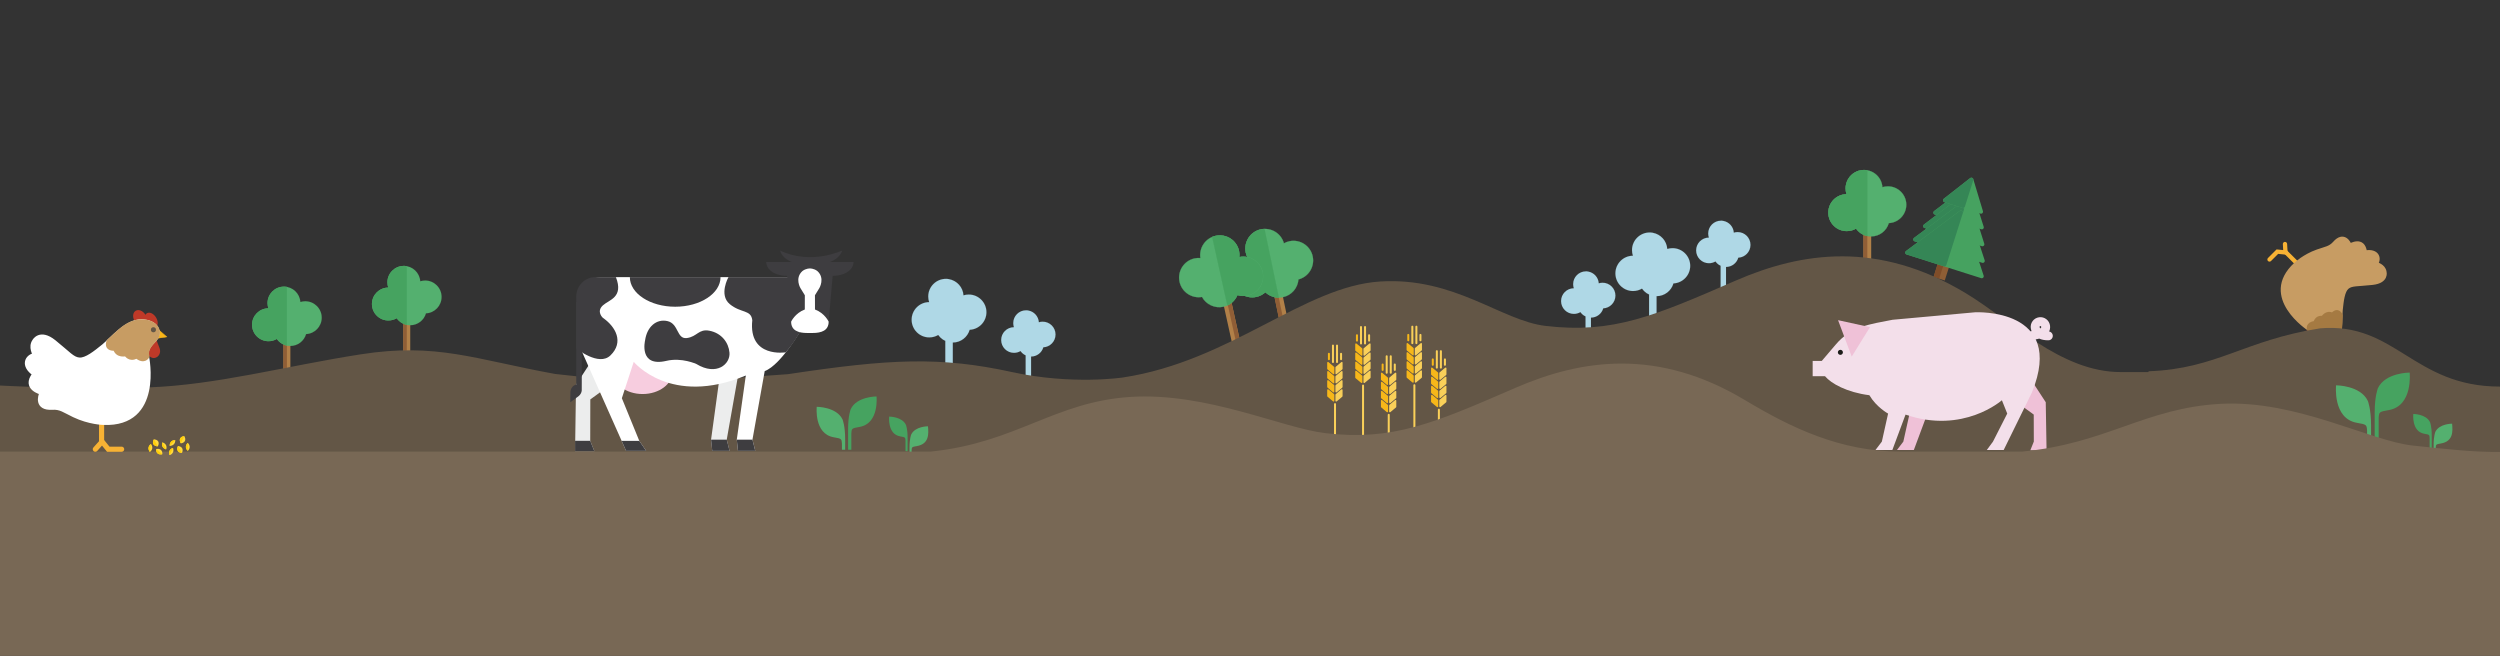 <?xml version="1.0" encoding="utf-8"?>
<!-- Generator: Adobe Illustrator 15.0.2, SVG Export Plug-In . SVG Version: 6.00 Build 0)  -->
<!DOCTYPE svg PUBLIC "-//W3C//DTD SVG 1.1//EN" "http://www.w3.org/Graphics/SVG/1.1/DTD/svg11.dtd">
<svg version="1.1" id="Lager_1" xmlns="http://www.w3.org/2000/svg" xmlns:xlink="http://www.w3.org/1999/xlink" x="0px" y="0px"
	 width="841.891px" height="220.873px" viewBox="0 0 841.891 220.873" enable-background="new 0 0 841.891 220.873"
	 xml:space="preserve">
<rect x="0" y="0" width="841.891" height="220.873" fill="#333333" stroke="none"/>
<g id="Höna_1_">
	<g>
		<path fill="#F7B234" d="M769.259,84.435c0.281-0.282,0.739-0.282,1.021,0l5.132,5.132c0.282,0.281,0.281,0.738,0,1.02
			s-0.738,0.282-1.02,0l-5.132-5.132C768.978,85.173,768.978,84.716,769.259,84.435z"/>
		<path fill="#F7B234" d="M768.971,81.665c0.121-0.121,0.284-0.199,0.469-0.209c0.398-0.023,0.738,0.281,0.761,0.678l0.21,3.691
			l-3.228-0.332l-2.409,2.409c-0.281,0.282-0.738,0.282-1.021,0c-0.281-0.281-0.281-0.738,0.001-1.02l2.894-2.894l2.227,0.229
			l-0.113-2.001C768.748,82.002,768.831,81.806,768.971,81.665z"/>
		<path fill="#BE3928" d="M787.046,115.332c-1.257-0.307-2.462,0.207-2.69,1.146c-0.064,0.267-0.042,0.538,0.049,0.798
			c-0.039-0.012-0.077-0.023-0.116-0.034c-1.258-0.305-2.443,0.131-2.648,0.974c-0.205,0.844,0.648,1.775,1.905,2.082
			c1.258,0.306,2.444-0.131,2.648-0.973c0.049-0.2,0.037-0.404-0.025-0.604c0.018,0.005,0.033,0.01,0.051,0.014
			c1.258,0.306,2.462-0.208,2.69-1.146C789.138,116.647,788.305,115.637,787.046,115.332z"/>
		<g>
			<polyline fill="#F8B518" stroke="#F8B518" stroke-width="0.156" stroke-miterlimit="10" points="781.198,118.328 
				777.574,118.581 779.439,116.061 			"/>
		</g>
		<g>
			<path fill="#BE3928" d="M775.503,112.688c-0.239,1.642,1.311,2.246,1.311,2.246l2.651,1.191l-0.379-2.882
				c0,0-0.133-1.658-1.774-1.9c-0.7-0.058-1.166,0.319-1.166,0.319S775.651,112.001,775.503,112.688z"/>
		</g>
		<path fill="#C79C63" stroke="#C79C63" stroke-width="1.178" stroke-miterlimit="10" d="M779.37,115.652
			c0.119,2.805,3.281,4.027,6.339,1.071c3.059-2.957,2.345-9.482,2.651-12.439c0.307-2.958,0.664-6.236,2.09-7.46
			c1.428-1.224,3.314-0.901,8.463-1.462c5.149-0.561,4.18-3.84,4.18-3.84c-0.339-2.107-2.854-2.686-2.854-2.686
			c1.292-1.869,0.356-4.64-3.722-3.925c-0.629-5.082-5.182-2.295-5.182-2.295c-0.205-0.883-2.108-4.282-5.166-0.815
			c-1.53,1.732-2.939,1.785-5.778,2.787c-4.52,1.597-7.372,4.354-7.372,4.354c-12.038,11.099,4.517,21.884,4.517,21.884
			C779.337,111.981,779.285,113.63,779.37,115.652z"/>
		<path fill="#A57A42" stroke="#A57A42" stroke-width="1.178" stroke-miterlimit="10" d="M785.452,105.9
			c-2.005-1.054-3.263,1.086-3.263,1.086s-2.006-0.509-2.549,1.666c-2.855,0.34-2.174,2.242-2.174,2.242
			c1.801,1.156,1.749,2.805,1.835,4.826c0.117,2.806,3.279,4.028,6.338,1.071s2.396-7.631,2.701-10.587
			C788.341,106.205,787.424,103.724,785.452,105.9z"/>
		<circle fill="#1D1D1B" cx="781.631" cy="117.347" r="0.394"/>
	</g>
</g>
<g>
	<g>
		
			<rect x="653.757" y="77.107" transform="matrix(0.953 0.302 -0.302 0.953 56.659 -194.283)" fill="#8F5E35" width="3.964" height="17.445"/>
		
			<rect x="653.803" y="76.808" transform="matrix(0.953 0.302 -0.302 0.953 56.536 -194.037)" fill="#7F4D29" width="1.982" height="17.445"/>
	</g>
	
		<polygon fill="#46A260" stroke="#46A260" stroke-width="1.334" stroke-linecap="round" stroke-linejoin="round" stroke-miterlimit="10" points="
		667.389,76.575 651.735,71.607 663.084,62.991 	"/>
	
		<polygon fill="#358656" stroke="#358656" stroke-width="1.334" stroke-linecap="round" stroke-linejoin="round" stroke-miterlimit="10" points="
		651.735,71.607 663.084,62.991 659.562,74.091 	"/>
	
		<polygon fill="#46A260" stroke="#46A260" stroke-width="1.334" stroke-linecap="round" stroke-linejoin="round" stroke-miterlimit="10" points="
		667.581,82.275 648.292,76.155 662.302,65.459 	"/>
	
		<polygon fill="#358656" stroke="#358656" stroke-width="1.334" stroke-linecap="round" stroke-linejoin="round" stroke-miterlimit="10" points="
		648.292,76.155 662.302,65.459 657.937,79.215 	"/>
	
		<polygon fill="#46A260" stroke="#46A260" stroke-width="1.334" stroke-linecap="round" stroke-linejoin="round" stroke-miterlimit="10" points="
		667.712,87.859 644.966,80.641 661.367,68.405 	"/>
	
		<polygon fill="#358656" stroke="#358656" stroke-width="1.334" stroke-linecap="round" stroke-linejoin="round" stroke-miterlimit="10" points="
		644.966,80.641 661.367,68.405 656.34,84.25 	"/>
	
		<polygon fill="#46A260" stroke="#46A260" stroke-width="1.334" stroke-linecap="round" stroke-linejoin="round" stroke-miterlimit="10" points="
		667.373,93.035 642.258,85.065 660.367,71.553 	"/>
	
		<polygon fill="#358656" stroke="#358656" stroke-width="1.334" stroke-linecap="round" stroke-linejoin="round" stroke-miterlimit="10" points="
		642.258,85.065 660.367,71.553 654.815,89.05 	"/>
	
		<polygon fill="#46A260" stroke="#46A260" stroke-width="1.334" stroke-linecap="round" stroke-linejoin="round" stroke-miterlimit="10" points="
		667.128,71.299 654.991,67.448 663.876,60.499 	"/>
	
		<polygon fill="#358656" stroke="#358656" stroke-width="1.334" stroke-linecap="round" stroke-linejoin="round" stroke-miterlimit="10" points="
		654.991,67.448 663.876,60.499 661.06,69.374 	"/>
</g>
<g id="Träd_5_">
	
		<rect x="430.53" y="99.636" transform="matrix(0.979 -0.204 0.204 0.979 -12.618 90.284)" fill="#B18048" width="2.788" height="13.502"/>
	
		<rect x="430.543" y="99.778" transform="matrix(0.979 -0.204 0.204 0.979 -12.666 90.294)" fill="#905E36" width="1.397" height="13.501"/>
	
		<path fill="#54B06F" stroke="#54B06F" stroke-width="0.075" stroke-linecap="round" stroke-linejoin="round" stroke-miterlimit="10" d="
		M437.258,94.099c-0.216,2.862-2.291,5.357-5.242,5.971c-2.2,0.458-4.372-0.237-5.892-1.674c-0.843,0.768-1.896,1.327-3.093,1.576
		c-3.572,0.744-7.07-1.549-7.814-5.121c-0.741-3.558,1.533-7.044,5.085-7.806c-0.355-0.603-0.619-1.272-0.77-1.995
		c-0.744-3.571,1.547-7.07,5.121-7.814c3.431-0.714,6.792,1.374,7.711,4.704c0.573-0.32,1.203-0.559,1.881-0.7
		c3.572-0.744,7.069,1.549,7.812,5.12C442.78,89.824,440.645,93.219,437.258,94.099z"/>
	
		<path fill="#46A360" stroke="#46A360" stroke-width="0.075" stroke-linecap="round" stroke-linejoin="round" stroke-miterlimit="10" d="
		M425.826,77.099c0.029,0.138,4.812,23.111,4.812,23.111c-1.707-0.007-3.314-0.679-4.514-1.814
		c-0.844,0.768-1.896,1.326-3.093,1.575c-3.573,0.744-7.071-1.548-7.815-5.12c-0.741-3.558,1.534-7.044,5.085-7.806
		c-0.354-0.603-0.619-1.272-0.77-1.995c-0.744-3.571,1.549-7.071,5.122-7.814C424.655,77.236,425.383,77.064,425.826,77.099z"/>
</g>
<g id="Träd_6_">
	<rect x="627.527" y="79.056" fill="#B18048" width="2.611" height="12.647"/>
	<rect x="627.526" y="79.056" fill="#905E36" width="1.308" height="12.647"/>
	
		<path fill="#54B06F" stroke="#54B06F" stroke-width="0.075" stroke-linecap="round" stroke-linejoin="round" stroke-miterlimit="10" d="
		M636.071,75.13c-0.744,2.584-3.124,4.475-5.947,4.475c-2.105,0-3.965-1.053-5.083-2.661c-0.92,0.543-1.992,0.854-3.137,0.854
		c-3.419,0-6.188-2.77-6.188-6.188c0-3.404,2.751-6.167,6.153-6.187c-0.21-0.621-0.324-1.285-0.324-1.977
		c0-3.417,2.769-6.188,6.187-6.188c3.283,0,5.968,2.556,6.174,5.786c0.587-0.185,1.211-0.283,1.858-0.283
		c3.418,0,6.188,2.771,6.188,6.187C641.95,72.264,639.344,74.97,636.071,75.13z"/>
	
		<path fill="#46A360" stroke="#46A360" stroke-width="0.075" stroke-linecap="round" stroke-linejoin="round" stroke-miterlimit="10" d="
		M628.833,57.357c0,0.132,0,22.113,0,22.113c-1.563-0.332-2.909-1.255-3.792-2.525c-0.921,0.543-1.992,0.854-3.137,0.854
		c-3.42,0-6.189-2.77-6.189-6.188c0-3.404,2.752-6.167,6.153-6.187c-0.209-0.621-0.324-1.285-0.324-1.977
		c0-3.417,2.771-6.188,6.188-6.188C627.732,57.259,628.433,57.241,628.833,57.357z"/>
</g>
<g id="Träd_1_">
	
		<rect x="413.3" y="102.258" transform="matrix(-0.976 0.216 -0.216 -0.976 843.149 125.729)" fill="#B18048" width="2.788" height="13.501"/>
	
		<rect x="414.676" y="102.107" transform="matrix(-0.976 0.216 -0.216 -0.976 844.458 125.374)" fill="#905E36" width="1.396" height="13.501"/>
	
		<path fill="#54B06F" stroke="#54B06F" stroke-width="0.075" stroke-linecap="round" stroke-linejoin="round" stroke-miterlimit="10" d="
		M397.226,94.913c-0.789-3.562,1.457-7.088,5.02-7.877c0.675-0.15,1.347-0.191,2.001-0.134c-0.53-3.414,1.677-6.698,5.098-7.457
		c3.563-0.789,7.089,1.459,7.878,5.021c0.16,0.721,0.195,1.44,0.118,2.136c3.552-0.766,7.058,1.479,7.844,5.027
		c0.789,3.562-1.458,7.089-5.021,7.878c-1.192,0.265-2.383,0.188-3.466-0.166c-0.795,1.935-2.49,3.461-4.684,3.947
		c-2.942,0.652-5.86-0.77-7.232-3.291C401.333,100.587,397.991,98.368,397.226,94.913z"/>
	
		<path fill="#46A360" stroke="#46A360" stroke-width="0.075" stroke-linecap="round" stroke-linejoin="round" stroke-miterlimit="10" d="
		M409.345,79.445c3.562-0.79,7.09,1.458,7.879,5.02c0.16,0.721,0.194,1.44,0.118,2.136c3.551-0.765,7.058,1.479,7.844,5.027
		c0.789,3.562-1.458,7.089-5.022,7.878c-1.193,0.265-2.382,0.188-3.466-0.166c-0.627,1.527-1.816,2.8-3.37,3.508
		c0,0-5.077-22.91-5.107-23.047C408.611,79.588,409.345,79.445,409.345,79.445z"/>
</g>
<g id="Träd_4_">
	<rect x="95.445" y="116.017" fill="#B18048" width="2.336" height="11.301"/>
	<rect x="95.445" y="116.017" fill="#905E36" width="1.172" height="11.301"/>
	
		<path fill="#54B06F" stroke="#54B06F" stroke-width="0.022" stroke-linecap="round" stroke-linejoin="round" stroke-miterlimit="10" d="
		M108.336,106.983c0-3.055-2.479-5.529-5.531-5.529c-0.578,0-1.135,0.089-1.658,0.253c-0.186-2.886-2.586-5.169-5.518-5.169
		c-3.053,0-5.529,2.475-5.529,5.528c0,0.618,0.104,1.21,0.289,1.767c-3.039,0.018-5.498,2.485-5.498,5.528
		c0,3.056,2.479,5.529,5.529,5.529c1.021,0,1.979-0.279,2.805-0.764c0.998,1.438,2.66,2.377,4.543,2.377
		c2.521,0,4.648-1.689,5.312-3.998C106.008,112.362,108.336,109.944,108.336,106.983z"/>
	
		<path fill="#46A360" stroke="#46A360" stroke-width="0.022" stroke-linecap="round" stroke-linejoin="round" stroke-miterlimit="10" d="
		M95.629,96.538c-3.054,0-5.529,2.475-5.529,5.528c0,0.618,0.104,1.21,0.289,1.767c-3.039,0.018-5.498,2.485-5.498,5.528
		c0,3.056,2.479,5.529,5.529,5.529c1.021,0,1.979-0.279,2.805-0.764c0.789,1.135,1.99,1.961,3.389,2.257c0,0,0-19.642,0-19.76
		C96.256,96.521,95.629,96.538,95.629,96.538z"/>
</g>
<g id="Träd_10_">
	<rect x="135.814" y="109.032" fill="#B18048" width="2.336" height="11.303"/>
	<rect x="135.814" y="109.032" fill="#905E36" width="1.168" height="11.303"/>
	
		<path fill="#54B06F" stroke="#54B06F" stroke-width="0.022" stroke-linecap="round" stroke-linejoin="round" stroke-miterlimit="10" d="
		M148.702,100.002c0-3.056-2.477-5.53-5.528-5.53c-0.578,0-1.136,0.089-1.658,0.253c-0.187-2.885-2.586-5.169-5.518-5.169
		c-3.058,0-5.529,2.475-5.529,5.529c0,0.617,0.102,1.21,0.289,1.766c-3.039,0.018-5.498,2.486-5.498,5.529
		c0,3.055,2.477,5.528,5.528,5.528c1.021,0,1.98-0.278,2.804-0.764c1,1.438,2.662,2.377,4.543,2.377
		c2.521,0,4.649-1.688,5.312-3.998C146.377,105.381,148.702,102.963,148.702,100.002z"/>
	
		<path fill="#46A360" stroke="#46A360" stroke-width="0.022" stroke-linecap="round" stroke-linejoin="round" stroke-miterlimit="10" d="
		M135.998,89.556c-3.058,0-5.529,2.475-5.529,5.529c0,0.617,0.102,1.21,0.289,1.766c-3.039,0.018-5.498,2.486-5.498,5.529
		c0,3.055,2.477,5.528,5.528,5.528c1.021,0,1.98-0.278,2.804-0.764c0.791,1.135,1.991,1.961,3.391,2.257c0,0,0-19.641,0-19.76
		C136.625,89.54,135.998,89.556,135.998,89.556z"/>
</g>
<path fill="#AFD8E6" stroke="#AFD8E6" stroke-width="0.017" stroke-linecap="round" stroke-linejoin="round" stroke-miterlimit="10" d="
	M539.685,95.218c-0.453,0-0.887,0.069-1.295,0.197c-0.129-1.993-1.611-3.612-3.539-3.96c0-0.001,0-0.007,0-0.007
	c-0.279-0.08-0.769-0.067-0.769-0.067c-2.385,0-4.313,1.933-4.313,4.315c0,0.481,0.08,0.943,0.225,1.378
	c-2.37,0.014-4.289,1.938-4.289,4.313c0,2.385,1.935,4.315,4.314,4.315c0.799,0,1.547-0.218,2.188-0.596
	c0.138,0.196,0.295,0.377,0.463,0.549c0.037,0.038,0.072,0.076,0.111,0.114c0.17,0.159,0.353,0.311,0.543,0.441
	c0.031,0.021,0.064,0.039,0.101,0.061c0.178,0.113,0.36,0.214,0.557,0.301c0.004,0.003,0.006,0.006,0.012,0.008h-0.051v8.819h0.912
	h0.91v-8.438c1.963-0.006,3.619-1.322,4.135-3.12c2.285-0.11,4.104-1.999,4.104-4.311C543.997,97.151,542.068,95.218,539.685,95.218
	z"/>
<path fill="#AFD8E6" stroke="#AFD8E6" stroke-width="0.017" stroke-linecap="round" stroke-linejoin="round" stroke-miterlimit="10" d="
	M351.136,108.332c-0.453,0-0.887,0.069-1.295,0.197c-0.129-1.993-1.611-3.612-3.539-3.96c0-0.001,0-0.007,0-0.007
	c-0.279-0.08-0.771-0.067-0.771-0.067c-2.383,0-4.312,1.933-4.312,4.315c0,0.481,0.08,0.943,0.225,1.378
	c-2.371,0.014-4.289,1.938-4.289,4.313c0,2.385,1.935,4.316,4.314,4.316c0.799,0,1.547-0.219,2.188-0.596
	c0.14,0.193,0.297,0.377,0.465,0.549c0.035,0.037,0.072,0.076,0.111,0.111c0.17,0.16,0.353,0.312,0.543,0.441
	c0.031,0.021,0.064,0.037,0.101,0.062c0.178,0.111,0.36,0.215,0.557,0.301c0.004,0.004,0.006,0.006,0.012,0.008h-0.051v8.82h0.912
	h0.91v-8.439c1.963-0.006,3.619-1.322,4.135-3.119c2.285-0.111,4.104-2,4.104-4.311C355.45,110.264,353.519,108.332,351.136,108.332
	z"/>
<path fill="#AFD8E6" stroke="#AFD8E6" stroke-width="0.017" stroke-linecap="round" stroke-linejoin="round" stroke-miterlimit="10" d="
	M585.168,78.155c-0.453,0-0.89,0.068-1.298,0.196c-0.129-1.992-1.608-3.611-3.536-3.96c0-0.001,0-0.007,0-0.007
	c-0.279-0.08-0.771-0.066-0.771-0.066c-2.383,0-4.312,1.932-4.312,4.314c0,0.482,0.08,0.944,0.225,1.378
	c-2.371,0.015-4.289,1.938-4.289,4.314c0,2.384,1.932,4.314,4.314,4.314c0.799,0,1.547-0.218,2.188-0.596
	c0.137,0.197,0.295,0.377,0.463,0.549c0.037,0.038,0.074,0.076,0.113,0.114c0.17,0.16,0.35,0.312,0.543,0.442
	c0.031,0.021,0.064,0.039,0.098,0.06c0.181,0.114,0.363,0.214,0.56,0.301c0.004,0.003,0.006,0.006,0.012,0.008h-0.051v8.819h0.912
	h0.907v-8.438c1.966-0.007,3.619-1.322,4.138-3.12c2.285-0.111,4.102-1.999,4.102-4.312
	C589.482,80.085,587.551,78.155,585.168,78.155z"/>
<path fill="#AFD8E6" stroke="#AFD8E6" stroke-width="0.024" stroke-linecap="round" stroke-linejoin="round" stroke-miterlimit="10" d="
	M563.236,83.573c-0.621,0-1.221,0.096-1.781,0.271c-0.176-2.742-2.217-4.97-4.864-5.448c0-0.001,0-0.009,0-0.009
	c-0.388-0.11-1.06-0.093-1.06-0.093c-3.274,0-5.936,2.657-5.936,5.937c0,0.664,0.106,1.301,0.309,1.896
	c-3.262,0.019-5.9,2.668-5.9,5.936c0,3.279,2.656,5.938,5.938,5.938c1.101,0,2.127-0.299,3.01-0.819
	c0.188,0.271,0.406,0.52,0.637,0.755c0.054,0.054,0.104,0.105,0.156,0.157c0.232,0.221,0.48,0.428,0.746,0.609
	c0.043,0.028,0.09,0.054,0.133,0.082c0.246,0.156,0.5,0.294,0.769,0.413c0.006,0.004,0.01,0.009,0.018,0.011h-0.068v12.134h1.255
	h1.254V99.732c2.701-0.008,4.979-1.818,5.688-4.293c3.146-0.152,5.646-2.75,5.646-5.93C569.175,86.23,566.516,83.573,563.236,83.573
	z"/>
<path fill="#AFD8E6" stroke="#AFD8E6" stroke-width="0.024" stroke-linecap="round" stroke-linejoin="round" stroke-miterlimit="10" d="
	M326.236,99.192c-0.621,0-1.221,0.096-1.779,0.271c-0.178-2.742-2.219-4.97-4.866-5.448c0-0.001,0-0.009,0-0.009
	c-0.386-0.11-1.06-0.093-1.06-0.093c-3.274,0-5.936,2.657-5.936,5.937c0,0.664,0.108,1.301,0.309,1.896
	c-3.262,0.019-5.9,2.668-5.9,5.936c0,3.279,2.658,5.938,5.938,5.938c1.102,0,2.127-0.299,3.011-0.819
	c0.188,0.271,0.405,0.521,0.636,0.755c0.054,0.055,0.104,0.105,0.158,0.157c0.23,0.222,0.479,0.429,0.744,0.608
	c0.043,0.029,0.092,0.055,0.135,0.082c0.246,0.156,0.5,0.295,0.767,0.414c0.006,0.004,0.01,0.009,0.019,0.011h-0.069v12.134h1.255
	h1.254v-11.609c2.701-0.008,4.979-1.816,5.688-4.293c3.145-0.15,5.645-2.75,5.645-5.93
	C332.175,101.85,329.516,99.192,326.236,99.192z"/>
<path fill="#635646" d="M841.891,130.187c-29.232,0-35.195-21.75-60.567-19.621c-25.607,4.003-34.655,13.598-57.691,14.462
	l-0.244,0.271h-9.216c-20.343,0-37.002-17.458-52.354-26.663c-29.344-17.595-54.953-13.862-77.363-4.12
	c-27.487,11.952-41.331,17.916-64.008,15.233c-14.918-1.763-30.562-16.514-55.634-14.953c-25.641,1.596-50.368,26.813-86.647,32.323
	c0,0-17.074,2.604-37.35-1.82c-24.315-5.308-41.211-4.466-75.458,0.707c-47.412,3.68-54.662,2.508-78.412-0.07
	c-27.21-4.953-39.855-10.615-65.467-6.613c-25.608,4.003-48.362,10.271-71.398,11.137c-23.036,0.863-50.996-0.676-50.996-0.676
	l-0.054,76.418h0.054h843.019"/>
<g>
	<g>
		<g>
			<path fill="#46A360" d="M818.195,151.058v-3.584c-0.063-1.064-0.078-1.111-1.782-1.402c-4.357-0.745-3.721-6.66-3.721-6.66
				s4.315-0.012,5.641,2.771c0,0,0.571,1.364,0.571,4.362v4.515h-0.709V151.058z"/>
		</g>
	</g>
	<g>
		<g>
			<path fill="#54B06F" d="M820.25,152.058v-1.322c0.063-1.064,0.076-1.109,1.781-1.402c4.077-0.697,4.005-4.038,3.724-6.66
				c0,0-4.316-0.012-5.643,2.771c0,0-0.572,1.365-0.572,4.363v2.252h0.71V152.058z"/>
		</g>
	</g>
</g>
<g>
	<g>
		<g>
			<path fill="#46A360" d="M304.934,151.94v-3.584c-0.063-1.064-0.078-1.111-1.782-1.402c-4.357-0.745-3.721-6.66-3.721-6.66
				s4.315-0.012,5.641,2.771c0,0,0.571,1.364,0.571,4.362v4.515h-0.709V151.94z"/>
		</g>
	</g>
	<g>
		<g>
			<path fill="#54B06F" d="M306.99,152.94v-1.322c0.063-1.064,0.076-1.109,1.781-1.402c4.077-0.697,4.005-4.038,3.724-6.66
				c0,0-4.316-0.012-5.643,2.771c0,0-0.572,1.365-0.572,4.363v2.252h0.71V152.94z"/>
		</g>
	</g>
</g>
<g>
	<g>
		<g>
			<path fill="#46A360" d="M801.031,147.565v-6.797c0.122-2.024,0.146-2.109,3.379-2.664c8.267-1.414,7.059-12.633,7.059-12.633
				s-8.188-0.021-10.695,5.256c0,0-1.087,2.588-1.087,8.273v8.562h1.346L801.031,147.565L801.031,147.565z"/>
		</g>
	</g>
	<g>
		<g>
			<path fill="#54B06F" d="M797.129,147.565v-2.508c-0.122-2.023-0.146-2.108-3.378-2.662c-8.269-1.414-7.062-12.633-7.062-12.633
				s8.188-0.021,10.699,5.256c0,0,1.084,2.588,1.084,8.271v4.273h-1.344V147.565z"/>
		</g>
	</g>
</g>
<g>
	<g>
		<g>
			<path fill="#46A360" d="M286.695,151.458v-5.521c0.099-1.645,0.119-1.714,2.745-2.164c6.715-1.148,5.734-10.263,5.734-10.263
				s-6.652-0.018-8.688,4.27c0,0-0.883,2.103-0.883,6.722v6.955h1.093L286.695,151.458L286.695,151.458z"/>
		</g>
	</g>
	<g>
		<g>
			<path fill="#54B06F" d="M283.525,151.458v-2.037c-0.099-1.644-0.119-1.713-2.744-2.163c-6.717-1.148-5.737-10.262-5.737-10.262
				s6.652-0.018,8.692,4.27c0,0,0.88,2.103,0.88,6.72v3.471h-1.092V151.458z"/>
		</g>
	</g>
</g>
<g>
	<polyline fill="#EFC1D7" points="648.934,139.619 644.492,151.55 638.806,151.55 640.959,148.716 643.063,139.274 	"/>
	<polyline fill="#EFC1D7" points="674.747,132.224 684.874,139.615 684.902,148.697 683.731,151.635 689.19,151.635 
		688.918,135.451 681.229,123.665 670.075,112.649 	"/>
	<path fill="#FFFFFF" d="M681.684,105.001"/>
	<path fill="#F3DFEA" d="M613.496,121.544c0,0,3.382-3.932,4.579-5.372c5.287-6.356,11.688-6.984,19.277-8.488l27.77-2.519
		c0,0,30.752-1.598,19.156,26.976l-9.531,19.408h-5.686l2.086-2.834l4.802-9.441l-1.799-4.49c0,0-12.993,11.543-32.45,4.835
		l-4.442,11.931h-5.687l2.152-2.834l2.104-9.441c0,0-3.916-2.127-6.308-6.186c-7.566-0.947-12.955-3.98-14.928-6.392h-4.166v-5.153
		H613.496z"/>
	<polygon fill="#EFC1D7" points="623.581,120.091 618.977,107.817 629.72,110.172 	"/>
	<path fill="#1C1D1A" d="M620.615,118.655c0,0.469-0.383,0.85-0.852,0.85c-0.47,0-0.852-0.381-0.852-0.85
		c0-0.471,0.382-0.853,0.852-0.853C620.232,117.803,620.615,118.185,620.615,118.655z"/>
	<path fill="none" stroke="#F3DFEA" stroke-width="3" stroke-linecap="round" stroke-miterlimit="10" d="M684.424,112.969
		c2.105-0.276,4.725-1.034,4.45-3.12c-0.128-0.971-1.018-1.654-1.988-1.526c-0.972,0.127-1.654,1.018-1.527,1.989
		c0,0,0.238,2.793,4.432,2.793"/>
</g>
<g id="Ko">
	<g>
		<ellipse fill="#F7CDDF" cx="216.405" cy="125.104" rx="10.104" ry="7.588"/>
		<polyline fill="#ECEDED" points="216.404,102.419 203.131,115.528 193.982,129.553 193.658,151.943 200.154,151.943 
			198.761,148.448 198.793,134.509 210.845,125.713 		"/>
		<polyline fill="#ECEDED" points="242.511,125.713 239.454,148.053 239.86,151.842 245.679,151.842 244.732,148.053 
			249.007,123.867 		"/>
		<path fill="#FFFFFF" d="M248.115,148.053l0.406,3.789h5.819l-0.947-3.789l4.126-23.083c5.685-2.114,12.87-14.943,12.87-14.943
			l-5.078-16.708H202.59h-0.102l0,0c-3.587,0-6.495,2.908-6.495,6.495v18.657l14.852,33.372h6.766l-2.326-3.373l-5.869-14.365
			l4-12.258c0,0,12.352,15.173,37.743,4.609L248.115,148.053z"/>
		<path fill="#3E3D40" d="M264.628,118.643c3.416-3.89,5.761-8.616,5.761-8.616l-5.078-16.708H202.59h-0.102h42.825
			c0,0-3.343,5.971,0.447,9.101c3.789,3.13,7.172,1.777,7.578,5.431C251.984,120.719,264.627,118.643,264.628,118.643z"/>
		<path fill="#3E3D40" d="M283.61,84.371c-0.771,2.751-4.681,5.007-10.454,5.007s-9.685-2.09-10.454-5.007
			C273.156,89.377,283.61,84.371,283.61,84.371z"/>
		<path fill="#3E3D40" d="M265.072,92.896l1.348,15.427c0,2.989,2.424,3.812,5.414,3.812h1.803c2.99,0,5.414-0.823,5.414-3.812
			l1.348-15.427c4.96-0.079,7.048-2.603,7.048-4.669H274.99h-0.456h-3.599h-0.457h-12.454
			C258.025,90.293,260.111,92.817,265.072,92.896z"/>
		<path fill="#FFFFFF" d="M266.42,108.323c0,2.989,2.424,3.812,5.414,3.812h0.901h0.902c2.99,0,5.413-0.823,5.413-3.812
			c0,0-1.285-2.848-4.601-4.1v-0.002l-0.01-4.792l1.482-2.408c0,0,1.986-3.326-0.649-5.72c-1.188-0.947-2.537-0.896-2.537-0.896
			s-1.349-0.05-2.537,0.896c-2.634,2.394-0.649,5.72-0.649,5.72l1.482,2.408l-0.009,4.775v0.019
			C267.705,105.475,266.42,108.323,266.42,108.323z"/>
		<path fill="#3E3D40" d="M242.647,93.318c0,5.508-6.837,9.974-15.271,9.974s-15.271-4.466-15.271-9.974H242.647z"/>
		<path fill="#3E3D40" d="M203.02,102.842c-2.306,2.12,0,4.189,0,4.189c4.37,3.029,7.148,8.194,2.547,12.659
			c-3.934,3.819-11.51-2.375-11.51-2.375V99.916c0-3.587,2.833-6.598,6.42-6.598l0,0h0.101h6.826
			C210.094,100.181,205.103,100.928,203.02,102.842z"/>
		<path fill="#FFFFFF" d="M202.59,93.318"/>
		<polygon fill="#3E3D40" points="209.344,148.469 215.285,148.469 217.612,151.842 210.845,151.842 		"/>
		<polygon fill="#3E3D40" points="253.393,148.053 254.34,151.842 248.521,151.842 248.115,148.053 		"/>
		<polygon fill="#3E3D40" points="244.732,148.053 245.679,151.842 239.86,151.842 239.454,148.053 		"/>
		<polygon fill="#3E3D40" points="193.658,148.448 198.761,148.448 200.154,151.943 193.658,151.943 		"/>
		<path fill="#3E3D40" d="M192.045,135.476l2.675-1.976c0,0,1.085-0.73,1.187-2.003l0.011-2.705v-27.1h-1.861v27.832
			c-0.101,0.015-0.205,0.033-0.317,0.068c-1.716,0.668-1.651,2.561-1.651,2.561L192.045,135.476z"/>
		<path fill="#3E3D40" d="M224.426,121.518c-9.427,2.233-7.191-6.892-7.191-6.892c0.653-4.646,3.85-7.328,7.537-6.496
			c3.849,0.869,3.062,6.168,6.542,5.707c3.481-0.463,3.947-3.155,7.549-2.47c4.164,0.792,6.521,4.042,6.797,7.404
			c0.316,3.815-4.318,7.956-11.152,3.809C234.509,122.58,229.569,120.3,224.426,121.518z"/>
	</g>
</g>
<path fill="#FAD059" d="M449.574,159.47c-0.187,0-0.34-0.151-0.34-0.34v-23.041c0-0.188,0.153-0.341,0.34-0.341
	s0.339,0.152,0.339,0.341v23.041C449.913,159.318,449.761,159.47,449.574,159.47z"/>
<polygon fill="#F7B719" stroke="#F7B719" stroke-width="0.5" stroke-linecap="round" stroke-linejoin="round" stroke-miterlimit="10" points="
	449.099,132.919 449.099,134.986 447.196,133.394 447.196,131.325 "/>
<polygon fill="#F7B719" stroke="#F7B719" stroke-width="0.5" stroke-linecap="round" stroke-linejoin="round" stroke-miterlimit="10" points="
	449.099,129.853 449.099,131.921 447.196,130.328 447.196,128.261 "/>
<polygon fill="#F7B719" stroke="#F7B719" stroke-width="0.5" stroke-linecap="round" stroke-linejoin="round" stroke-miterlimit="10" points="
	449.099,126.787 449.099,128.854 447.196,127.262 447.196,125.194 "/>
<polygon fill="#F7B719" stroke="#F7B719" stroke-width="0.5" stroke-linecap="round" stroke-linejoin="round" stroke-miterlimit="10" points="
	449.099,123.722 449.099,125.789 447.196,124.198 447.196,122.13 "/>
<polygon fill="#FAD059" stroke="#FAD059" stroke-width="0.5" stroke-linecap="round" stroke-linejoin="round" stroke-miterlimit="10" points="
	449.965,132.919 449.965,134.986 451.87,133.394 451.87,131.325 "/>
<polygon fill="#FAD059" stroke="#FAD059" stroke-width="0.5" stroke-linecap="round" stroke-linejoin="round" stroke-miterlimit="10" points="
	449.965,129.853 449.965,131.921 451.87,130.328 451.87,128.261 "/>
<polygon fill="#FAD059" stroke="#FAD059" stroke-width="0.5" stroke-linecap="round" stroke-linejoin="round" stroke-miterlimit="10" points="
	449.965,126.787 449.965,128.854 451.87,127.262 451.87,125.194 "/>
<polygon fill="#FAD059" stroke="#FAD059" stroke-width="0.5" stroke-linecap="round" stroke-linejoin="round" stroke-miterlimit="10" points="
	449.965,123.722 449.965,125.789 451.87,124.198 451.87,122.13 "/>
<path fill="#FAD059" d="M448.884,122.255c-0.186,0-0.339-0.152-0.339-0.339v-5.54c0-0.188,0.153-0.34,0.339-0.34
	c0.187,0,0.34,0.152,0.34,0.34v5.54C449.224,122.103,449.071,122.255,448.884,122.255z"/>
<path fill="#FAD059" d="M450.247,122.255c-0.187,0-0.339-0.152-0.339-0.339v-5.54c0-0.188,0.152-0.34,0.339-0.34
	c0.188,0,0.341,0.152,0.341,0.34v5.54C450.588,122.103,450.435,122.255,450.247,122.255z"/>
<path fill="#F7B719" d="M447.522,121.294c-0.187,0-0.34-0.152-0.34-0.34v-1.809c0-0.188,0.153-0.34,0.34-0.34
	c0.186,0,0.339,0.152,0.339,0.34v1.809C447.861,121.142,447.707,121.294,447.522,121.294z"/>
<path fill="#FAD059" d="M451.612,121.294c-0.187,0-0.339-0.152-0.339-0.34v-1.809c0-0.188,0.152-0.34,0.339-0.34
	s0.34,0.152,0.34,0.34v1.809C451.951,121.142,451.798,121.294,451.612,121.294z"/>
<g>
	<path fill="#FAD059" d="M459.014,147.47c-0.186,0-0.339-0.151-0.339-0.34v-17.288c0-0.188,0.153-0.341,0.339-0.341
		c0.187,0,0.34,0.153,0.34,0.341v17.288C459.354,147.318,459.2,147.47,459.014,147.47z"/>
	
		<polygon fill="#F7B719" stroke="#F7B719" stroke-width="0.5" stroke-linecap="round" stroke-linejoin="round" stroke-miterlimit="10" points="
		458.542,126.672 458.542,128.739 456.635,127.146 456.635,125.078 	"/>
	
		<polygon fill="#F7B719" stroke="#F7B719" stroke-width="0.5" stroke-linecap="round" stroke-linejoin="round" stroke-miterlimit="10" points="
		458.542,123.606 458.542,125.675 456.635,124.081 456.635,122.014 	"/>
	
		<polygon fill="#F7B719" stroke="#F7B719" stroke-width="0.5" stroke-linecap="round" stroke-linejoin="round" stroke-miterlimit="10" points="
		458.542,120.542 458.542,122.609 456.635,121.017 456.635,118.948 	"/>
	
		<polygon fill="#F7B719" stroke="#F7B719" stroke-width="0.5" stroke-linecap="round" stroke-linejoin="round" stroke-miterlimit="10" points="
		458.542,117.476 458.542,119.543 456.635,117.95 456.635,115.883 	"/>
	
		<polygon fill="#FAD059" stroke="#FAD059" stroke-width="0.5" stroke-linecap="round" stroke-linejoin="round" stroke-miterlimit="10" points="
		459.406,126.672 459.406,128.739 461.31,127.146 461.31,125.078 	"/>
	
		<polygon fill="#FAD059" stroke="#FAD059" stroke-width="0.5" stroke-linecap="round" stroke-linejoin="round" stroke-miterlimit="10" points="
		459.406,123.606 459.406,125.675 461.31,124.081 461.31,122.014 	"/>
	
		<polygon fill="#FAD059" stroke="#FAD059" stroke-width="0.5" stroke-linecap="round" stroke-linejoin="round" stroke-miterlimit="10" points="
		459.406,120.542 459.406,122.609 461.31,121.017 461.31,118.948 	"/>
	
		<polygon fill="#FAD059" stroke="#FAD059" stroke-width="0.5" stroke-linecap="round" stroke-linejoin="round" stroke-miterlimit="10" points="
		459.406,117.476 459.406,119.543 461.31,117.95 461.31,115.883 	"/>
	<path fill="#FAD059" d="M458.324,116.008c-0.187,0-0.34-0.151-0.34-0.34v-5.538c0-0.188,0.153-0.339,0.34-0.339
		s0.34,0.152,0.34,0.339v5.538C458.664,115.856,458.511,116.008,458.324,116.008z"/>
	<path fill="#FAD059" d="M459.688,116.008c-0.187,0-0.34-0.151-0.34-0.34v-5.538c0-0.188,0.153-0.339,0.34-0.339
		s0.339,0.152,0.339,0.339v5.538C460.027,115.856,459.874,116.008,459.688,116.008z"/>
	<path fill="#F7B719" d="M456.96,115.047c-0.187,0-0.34-0.153-0.34-0.34v-1.808c0-0.188,0.153-0.339,0.34-0.339
		s0.34,0.15,0.34,0.339v1.808C457.3,114.894,457.147,115.047,456.96,115.047z"/>
	<path fill="#FAD059" d="M461.052,115.047c-0.187,0-0.34-0.153-0.34-0.34v-1.808c0-0.188,0.153-0.339,0.34-0.339
		s0.339,0.15,0.339,0.339v1.808C461.391,114.894,461.239,115.047,461.052,115.047z"/>
</g>
<g>
	<path fill="#FAD059" d="M467.667,157.324c-0.186,0-0.339-0.151-0.339-0.34v-17.288c0-0.188,0.153-0.341,0.339-0.341
		c0.187,0,0.34,0.153,0.34,0.341v17.288C468.007,157.173,467.854,157.324,467.667,157.324z"/>
	
		<polygon fill="#F7B719" stroke="#F7B719" stroke-width="0.5" stroke-linecap="round" stroke-linejoin="round" stroke-miterlimit="10" points="
		467.196,136.526 467.196,138.594 465.288,137.001 465.288,134.933 	"/>
	
		<polygon fill="#F7B719" stroke="#F7B719" stroke-width="0.5" stroke-linecap="round" stroke-linejoin="round" stroke-miterlimit="10" points="
		467.196,133.461 467.196,135.529 465.288,133.936 465.288,131.868 	"/>
	
		<polygon fill="#F7B719" stroke="#F7B719" stroke-width="0.5" stroke-linecap="round" stroke-linejoin="round" stroke-miterlimit="10" points="
		467.196,130.396 467.196,132.464 465.288,130.871 465.288,128.803 	"/>
	
		<polygon fill="#F7B719" stroke="#F7B719" stroke-width="0.5" stroke-linecap="round" stroke-linejoin="round" stroke-miterlimit="10" points="
		467.196,127.33 467.196,129.397 465.288,127.805 465.288,125.737 	"/>
	
		<polygon fill="#FAD059" stroke="#FAD059" stroke-width="0.5" stroke-linecap="round" stroke-linejoin="round" stroke-miterlimit="10" points="
		468.06,136.526 468.06,138.594 469.963,137.001 469.963,134.933 	"/>
	
		<polygon fill="#FAD059" stroke="#FAD059" stroke-width="0.5" stroke-linecap="round" stroke-linejoin="round" stroke-miterlimit="10" points="
		468.06,133.461 468.06,135.529 469.963,133.936 469.963,131.868 	"/>
	
		<polygon fill="#FAD059" stroke="#FAD059" stroke-width="0.5" stroke-linecap="round" stroke-linejoin="round" stroke-miterlimit="10" points="
		468.06,130.396 468.06,132.464 469.963,130.871 469.963,128.803 	"/>
	
		<polygon fill="#FAD059" stroke="#FAD059" stroke-width="0.5" stroke-linecap="round" stroke-linejoin="round" stroke-miterlimit="10" points="
		468.06,127.33 468.06,129.397 469.963,127.805 469.963,125.737 	"/>
	<path fill="#FAD059" d="M466.978,125.862c-0.187,0-0.34-0.151-0.34-0.34v-5.538c0-0.188,0.153-0.339,0.34-0.339
		s0.34,0.151,0.34,0.339v5.538C467.318,125.711,467.164,125.862,466.978,125.862z"/>
	<path fill="#FAD059" d="M468.341,125.862c-0.187,0-0.34-0.151-0.34-0.34v-5.538c0-0.188,0.153-0.339,0.34-0.339
		s0.339,0.151,0.339,0.339v5.538C468.68,125.711,468.528,125.862,468.341,125.862z"/>
	<path fill="#F7B719" d="M465.614,124.901c-0.187,0-0.34-0.153-0.34-0.34v-1.808c0-0.188,0.153-0.339,0.34-0.339
		s0.34,0.15,0.34,0.339v1.808C465.953,124.748,465.8,124.901,465.614,124.901z"/>
	<path fill="#FAD059" d="M469.705,124.901c-0.187,0-0.34-0.153-0.34-0.34v-1.808c0-0.188,0.153-0.339,0.34-0.339
		s0.339,0.15,0.339,0.339v1.808C470.044,124.748,469.892,124.901,469.705,124.901z"/>
</g>
<g>
	<path fill="#FAD059" d="M476.303,147.354c-0.186,0-0.339-0.151-0.339-0.34v-17.288c0-0.188,0.153-0.341,0.339-0.341
		c0.187,0,0.34,0.153,0.34,0.341v17.288C476.643,147.202,476.49,147.354,476.303,147.354z"/>
	
		<polygon fill="#F7B719" stroke="#F7B719" stroke-width="0.5" stroke-linecap="round" stroke-linejoin="round" stroke-miterlimit="10" points="
		475.831,126.556 475.831,128.623 473.924,127.03 473.924,124.962 	"/>
	
		<polygon fill="#F7B719" stroke="#F7B719" stroke-width="0.5" stroke-linecap="round" stroke-linejoin="round" stroke-miterlimit="10" points="
		475.831,123.49 475.831,125.559 473.924,123.965 473.924,121.897 	"/>
	
		<polygon fill="#F7B719" stroke="#F7B719" stroke-width="0.5" stroke-linecap="round" stroke-linejoin="round" stroke-miterlimit="10" points="
		475.831,120.426 475.831,122.493 473.924,120.9 473.924,118.832 	"/>
	
		<polygon fill="#F7B719" stroke="#F7B719" stroke-width="0.5" stroke-linecap="round" stroke-linejoin="round" stroke-miterlimit="10" points="
		475.831,117.359 475.831,119.427 473.924,117.834 473.924,115.767 	"/>
	
		<polygon fill="#FAD059" stroke="#FAD059" stroke-width="0.5" stroke-linecap="round" stroke-linejoin="round" stroke-miterlimit="10" points="
		476.696,126.556 476.696,128.623 478.599,127.03 478.599,124.962 	"/>
	
		<polygon fill="#FAD059" stroke="#FAD059" stroke-width="0.5" stroke-linecap="round" stroke-linejoin="round" stroke-miterlimit="10" points="
		476.696,123.49 476.696,125.559 478.599,123.965 478.599,121.897 	"/>
	
		<polygon fill="#FAD059" stroke="#FAD059" stroke-width="0.5" stroke-linecap="round" stroke-linejoin="round" stroke-miterlimit="10" points="
		476.696,120.426 476.696,122.493 478.599,120.9 478.599,118.832 	"/>
	
		<polygon fill="#FAD059" stroke="#FAD059" stroke-width="0.5" stroke-linecap="round" stroke-linejoin="round" stroke-miterlimit="10" points="
		476.696,117.359 476.696,119.427 478.599,117.834 478.599,115.767 	"/>
	<path fill="#FAD059" d="M475.614,115.892c-0.187,0-0.34-0.151-0.34-0.34v-5.538c0-0.188,0.153-0.339,0.34-0.339
		s0.34,0.151,0.34,0.339v5.538C475.953,115.74,475.8,115.892,475.614,115.892z"/>
	<path fill="#FAD059" d="M476.977,115.892c-0.187,0-0.34-0.151-0.34-0.34v-5.538c0-0.188,0.153-0.339,0.34-0.339
		s0.339,0.151,0.339,0.339v5.538C477.316,115.74,477.163,115.892,476.977,115.892z"/>
	<path fill="#F7B719" d="M474.249,114.931c-0.187,0-0.34-0.153-0.34-0.34v-1.808c0-0.188,0.153-0.339,0.34-0.339
		s0.34,0.15,0.34,0.339v1.808C474.589,114.777,474.436,114.931,474.249,114.931z"/>
	<path fill="#FAD059" d="M478.341,114.931c-0.187,0-0.34-0.153-0.34-0.34v-1.808c0-0.188,0.153-0.339,0.34-0.339
		s0.339,0.15,0.339,0.339v1.808C478.68,114.777,478.528,114.931,478.341,114.931z"/>
</g>
<g>
	<path fill="#FAD059" d="M484.553,155.603c-0.186,0-0.339-0.151-0.339-0.34v-17.288c0-0.188,0.153-0.341,0.339-0.341
		c0.187,0,0.34,0.153,0.34,0.341v17.288C484.893,155.451,484.74,155.603,484.553,155.603z"/>
	
		<polygon fill="#F7B719" stroke="#F7B719" stroke-width="0.5" stroke-linecap="round" stroke-linejoin="round" stroke-miterlimit="10" points="
		484.081,134.805 484.081,136.872 482.174,135.279 482.174,133.211 	"/>
	
		<polygon fill="#F7B719" stroke="#F7B719" stroke-width="0.5" stroke-linecap="round" stroke-linejoin="round" stroke-miterlimit="10" points="
		484.081,131.739 484.081,133.808 482.174,132.214 482.174,130.146 	"/>
	
		<polygon fill="#F7B719" stroke="#F7B719" stroke-width="0.5" stroke-linecap="round" stroke-linejoin="round" stroke-miterlimit="10" points="
		484.081,128.675 484.081,130.742 482.174,129.149 482.174,127.081 	"/>
	
		<polygon fill="#F7B719" stroke="#F7B719" stroke-width="0.5" stroke-linecap="round" stroke-linejoin="round" stroke-miterlimit="10" points="
		484.081,125.608 484.081,127.676 482.174,126.083 482.174,124.016 	"/>
	
		<polygon fill="#FAD059" stroke="#FAD059" stroke-width="0.5" stroke-linecap="round" stroke-linejoin="round" stroke-miterlimit="10" points="
		484.946,134.805 484.946,136.872 486.849,135.279 486.849,133.211 	"/>
	
		<polygon fill="#FAD059" stroke="#FAD059" stroke-width="0.5" stroke-linecap="round" stroke-linejoin="round" stroke-miterlimit="10" points="
		484.946,131.739 484.946,133.808 486.849,132.214 486.849,130.146 	"/>
	
		<polygon fill="#FAD059" stroke="#FAD059" stroke-width="0.5" stroke-linecap="round" stroke-linejoin="round" stroke-miterlimit="10" points="
		484.946,128.675 484.946,130.742 486.849,129.149 486.849,127.081 	"/>
	
		<polygon fill="#FAD059" stroke="#FAD059" stroke-width="0.5" stroke-linecap="round" stroke-linejoin="round" stroke-miterlimit="10" points="
		484.946,125.608 484.946,127.676 486.849,126.083 486.849,124.016 	"/>
	<path fill="#FAD059" d="M483.864,124.141c-0.187,0-0.34-0.151-0.34-0.34v-5.538c0-0.188,0.153-0.339,0.34-0.339
		s0.34,0.151,0.34,0.339v5.538C484.203,123.989,484.05,124.141,483.864,124.141z"/>
	<path fill="#FAD059" d="M485.227,124.141c-0.187,0-0.34-0.151-0.34-0.34v-5.538c0-0.188,0.153-0.339,0.34-0.339
		s0.339,0.151,0.339,0.339v5.538C485.566,123.989,485.413,124.141,485.227,124.141z"/>
	<path fill="#F7B719" d="M482.499,123.18c-0.187,0-0.34-0.153-0.34-0.34v-1.808c0-0.188,0.153-0.339,0.34-0.339
		s0.34,0.15,0.34,0.339v1.808C482.839,123.026,482.686,123.18,482.499,123.18z"/>
	<path fill="#FAD059" d="M486.591,123.18c-0.187,0-0.34-0.153-0.34-0.34v-1.808c0-0.188,0.153-0.339,0.34-0.339
		s0.339,0.15,0.339,0.339v1.808C486.93,123.026,486.778,123.18,486.591,123.18z"/>
</g>
<path fill="#786855" d="M842.102,152.187c-9.146,0.144-18.725-1.02-29.443-2.129c-14.522-1.504-39.255-15.457-64.869-14.062
	c-25.479,1.392-38.408,13.407-66.851,16.08h-40.944c-20.339,0-37.001-8.124-52.351-17.329
	c-29.345-17.596-54.954-13.861-77.362-4.121c-27.493,11.953-41.333,17.915-64.009,15.232c-14.526-1.717-39.878-13.793-65.491-12.197
	c-25.64,1.596-38.563,15.482-67.376,18.415H-0.965v68.796h791.049h52.018"/>
<g id="Höna">
	<g>
		<path fill="#F7B234" d="M34.207,149.541c0.478,0,0.866-0.388,0.866-0.864v-8.728c0-0.477-0.388-0.864-0.866-0.864
			c-0.479,0-0.867,0.388-0.867,0.864v8.728C33.34,149.153,33.728,149.541,34.207,149.541z"/>
		<path fill="#F7B234" d="M32.098,152.143c0.238,0,0.475-0.098,0.646-0.29l1.606-1.799l1.698,2.089h4.919
			c0.479,0,0.867-0.388,0.867-0.869c0-0.477-0.388-0.864-0.867-0.864h-4.095l-2.461-3.027l-2.959,3.315
			c-0.319,0.357-0.288,0.905,0.069,1.225C31.685,152.07,31.892,152.143,32.098,152.143z"/>
		<path fill="#BE3928" d="M45.35,108.159c0.809,1.331,2.269,1.917,3.262,1.313c0.281-0.171,0.493-0.423,0.635-0.718
			c0.024,0.042,0.046,0.084,0.072,0.126c0.809,1.328,2.188,1.967,3.079,1.423c0.891-0.543,0.958-2.059,0.149-3.389
			c-0.81-1.329-2.188-1.967-3.079-1.425c-0.21,0.129-0.374,0.313-0.492,0.537c-0.011-0.019-0.02-0.037-0.03-0.054
			c-0.81-1.33-2.27-1.917-3.263-1.313C44.69,105.263,44.541,106.83,45.35,108.159z"/>
		<g>
			<polyline fill="#F8B518" stroke="#F8B518" stroke-width="0.156" stroke-miterlimit="10" points="52.87,110.585 56.163,113.449 
				52.436,114.007 			"/>
		</g>
		<g>
			<path fill="#BE3928" d="M52.917,120.218c1.599-1.191,0.794-3.023,0.794-3.023l-1.24-3.264l-2.129,2.77
				c0,0-1.296,1.522-0.108,3.123c0.547,0.644,1.264,0.722,1.264,0.722S52.207,120.677,52.917,120.218z"/>
		</g>
		<path fill="#FFFFFF" stroke="#FFFFFF" stroke-width="1.178" stroke-miterlimit="10" d="M52.147,114.412
			c2.284-2.485,0.635-6.212-4.478-6.301c-5.113-0.083-10.053,6.068-12.827,8.321s-5.864,4.737-8.118,4.563
			c-2.253-0.172-3.583-2.05-8.437-5.951c-4.853-3.899-6.818-0.288-6.818-0.288c-1.502,2.082,0.145,4.709,0.145,4.709
			c-2.687,0.494-4.246,3.642-0.173,6.501c-3.784,4.854,2.456,6.356,2.456,6.356c-0.577,0.924-1.849,5.431,3.698,5.086
			c2.773-0.175,4.015,0.98,7.281,2.54c5.2,2.486,9.967,2.565,9.967,2.565c19.667,0.798,14.763-22.441,14.763-22.441
			C49.056,117.561,50.5,116.203,52.147,114.412z"/>
		<path fill="#C79C63" stroke="#C79C63" stroke-width="1.178" stroke-miterlimit="10" d="M38.687,117.531
			c0.809,2.601,3.698,1.849,3.698,1.849s1.272,2.139,3.583,0.752c2.716,2.14,3.755-0.059,3.755-0.059
			c-0.548-2.513,0.896-3.87,2.542-5.661c2.284-2.485,0.636-6.212-4.478-6.298c-5.114-0.086-8.523,4.448-11.296,6.701
			C36.491,114.815,35.163,117.706,38.687,117.531z"/>
		<circle fill="#635646" cx="51.667" cy="111.05" r="0.862"/>
	</g>
</g>
<g>
	<g>
		<g>
			<path fill="#FFD93F" d="M63.137,151.58"/>
			<path fill="#FFD93F" d="M63.235,151.812c-0.004,0-0.007-0.002-0.01-0.002c-0.054-0.003-0.105-0.062-0.14-0.104
				c-1.11-1.323,0.002-2.434,0.013-2.443c0.039-0.038,0.092-0.093,0.147-0.09c0.054,0.002,0.104,0.062,0.14,0.104
				c1.109,1.322-0.003,2.433-0.014,2.442C63.334,151.755,63.286,151.812,63.235,151.812z"/>
		</g>
		<g>
			<path fill="#FFCE09" d="M63.137,151.58"/>
			<path fill="#FFCE09" d="M63.235,151.812c-0.004,0-0.007-0.002-0.01-0.002c-0.054-0.003-0.105-0.062-0.14-0.104
				c-1.11-1.323,0.002-2.434,0.013-2.443c0.039-0.038,0.092-0.093,0.147-0.09L63.235,151.812z"/>
		</g>
	</g>
	<g>
		<g>
			<path fill="#FFD93F" d="M54.379,152.885"/>
			<path fill="#FFD93F" d="M54.637,152.935c-0.003,0.004-0.005,0.006-0.009,0.011c-0.046,0.052-0.133,0.062-0.194,0.068
				c-1.923,0.248-1.871-1.554-1.87-1.573c0.004-0.062,0.005-0.15,0.051-0.201c0.046-0.052,0.133-0.062,0.194-0.069
				c1.923-0.247,1.871,1.555,1.87,1.572C54.676,152.801,54.678,152.885,54.637,152.935z"/>
		</g>
		<g>
			<path fill="#FFCE09" d="M54.379,152.885"/>
			<path fill="#FFCE09" d="M54.637,152.935c-0.003,0.004-0.005,0.006-0.009,0.011c-0.046,0.052-0.133,0.062-0.194,0.068
				c-1.923,0.248-1.871-1.554-1.87-1.573c0.004-0.062,0.005-0.15,0.051-0.201L54.637,152.935z"/>
		</g>
	</g>
	<g>
		<g>
			<path fill="#FFD93F" d="M60.876,149.003"/>
			<path fill="#FFD93F" d="M60.902,149.271c-0.004-0.001-0.009-0.004-0.012-0.007c-0.068-0.034-0.107-0.119-0.133-0.178
				c-0.846-1.87,1.051-2.195,1.071-2.196c0.066-0.012,0.158-0.027,0.226,0.007c0.067,0.036,0.106,0.12,0.132,0.18
				c0.845,1.871-1.052,2.193-1.07,2.196C61.053,149.283,60.967,149.302,60.902,149.271z"/>
		</g>
		<g>
			<path fill="#FFCE09" d="M60.876,149.003"/>
			<path fill="#FFCE09" d="M60.902,149.271c-0.004-0.001-0.009-0.004-0.012-0.007c-0.068-0.034-0.107-0.119-0.133-0.178
				c-0.846-1.87,1.051-2.195,1.071-2.196c0.066-0.012,0.158-0.027,0.226,0.007L60.902,149.271z"/>
		</g>
	</g>
	<g>
		<g>
			<path fill="#FFD93F" d="M57.114,152.999"/>
			<path fill="#FFD93F" d="M57.102,153.249c-0.002-0.002-0.006-0.002-0.009-0.005c-0.047-0.025-0.067-0.103-0.081-0.154
				c-0.43-1.672,1.052-2.194,1.067-2.199c0.051-0.017,0.123-0.043,0.171-0.018s0.067,0.104,0.081,0.153
				c0.431,1.674-1.051,2.195-1.067,2.2C57.215,153.243,57.148,153.271,57.102,153.249z"/>
		</g>
		<g>
			<path fill="#FFCE09" d="M57.114,152.999"/>
			<path fill="#FFCE09" d="M57.102,153.249c-0.002-0.002-0.006-0.002-0.009-0.005c-0.047-0.025-0.067-0.103-0.081-0.154
				c-0.43-1.672,1.052-2.194,1.067-2.199c0.051-0.017,0.123-0.043,0.171-0.018L57.102,153.249z"/>
		</g>
	</g>
	<g>
		<g>
			<path fill="#FFD93F" d="M52.865,150.158"/>
			<path fill="#FFD93F" d="M53.101,150.293c-0.004,0.004-0.009,0.005-0.013,0.007c-0.071,0.036-0.167,0.02-0.231,0.007
				c-2.067-0.383-1.159-2.139-1.15-2.157c0.031-0.059,0.075-0.147,0.146-0.182s0.166-0.02,0.231-0.006
				c2.066,0.38,1.158,2.14,1.15,2.154C53.205,150.175,53.168,150.257,53.101,150.293z"/>
		</g>
		<g>
			<path fill="#FFCE09" d="M52.865,150.158"/>
			<path fill="#FFCE09" d="M53.101,150.293c-0.004,0.004-0.009,0.005-0.013,0.007c-0.071,0.036-0.167,0.02-0.231,0.007
				c-2.067-0.383-1.159-2.139-1.15-2.157c0.031-0.059,0.075-0.147,0.146-0.182L53.101,150.293z"/>
		</g>
	</g>
	<g>
		<g>
			<path fill="#FFD93F" d="M55.747,151.151"/>
			<path fill="#FFD93F" d="M55.943,151.308c-0.002,0.002-0.005,0.003-0.008,0.004c-0.049,0.023-0.123-0.006-0.173-0.025
				c-1.606-0.633-1.161-2.138-1.155-2.153c0.016-0.052,0.037-0.127,0.085-0.149c0.049-0.022,0.122,0.006,0.173,0.026
				c1.606,0.631,1.16,2.139,1.155,2.153C56.005,151.211,55.989,151.282,55.943,151.308z"/>
		</g>
		<g>
			<path fill="#FFCE09" d="M55.747,151.151"/>
			<path fill="#FFCE09" d="M55.943,151.308c-0.002,0.002-0.005,0.003-0.008,0.004c-0.049,0.023-0.123-0.006-0.173-0.025
				c-1.606-0.633-1.161-2.138-1.155-2.153c0.016-0.052,0.037-0.127,0.085-0.149L55.943,151.308z"/>
		</g>
	</g>
	<g>
		<g>
			<path fill="#FFD93F" d="M60.998,152.398"/>
			<path fill="#FFD93F" d="M61.223,152.538c-0.003,0.003-0.007,0.003-0.011,0.005c-0.065,0.032-0.155,0.012-0.215-0.002
				c-1.948-0.446-1.16-2.138-1.153-2.155c0.029-0.058,0.066-0.141,0.131-0.173c0.066-0.033,0.154-0.012,0.216,0.002
				c1.948,0.446,1.16,2.138,1.15,2.155C61.316,152.425,61.284,152.505,61.223,152.538z"/>
		</g>
		<g>
			<path fill="#FFCE09" d="M60.998,152.398"/>
			<path fill="#FFCE09" d="M61.223,152.538c-0.003,0.003-0.007,0.003-0.011,0.005c-0.065,0.032-0.155,0.012-0.215-0.002
				c-1.948-0.446-1.16-2.138-1.153-2.155c0.029-0.058,0.066-0.141,0.131-0.173L61.223,152.538z"/>
		</g>
	</g>
	<g>
		<g>
			<path fill="#FFD93F" d="M50.4,151.929"/>
			<path fill="#FFD93F" d="M50.467,152.17c-0.003,0-0.006-0.001-0.009-0.002c-0.054-0.01-0.096-0.076-0.125-0.121
				c-0.923-1.46,0.327-2.412,0.34-2.421c0.043-0.032,0.104-0.079,0.157-0.07c0.054,0.012,0.095,0.077,0.125,0.123
				c0.923,1.459-0.327,2.411-0.34,2.422C50.573,152.128,50.517,152.177,50.467,152.17z"/>
		</g>
		<g>
			<path fill="#FFCE09" d="M50.4,151.929"/>
			<path fill="#FFCE09" d="M50.467,152.17c-0.003,0-0.006-0.001-0.009-0.002c-0.054-0.01-0.096-0.076-0.125-0.121
				c-0.923-1.46,0.327-2.412,0.34-2.421c0.043-0.032,0.104-0.079,0.157-0.07L50.467,152.17z"/>
		</g>
	</g>
	<g>
		<g>
			<path fill="#FFD93F" d="M57.251,149.884"/>
			<path fill="#FFD93F" d="M57.16,150.116c-0.002-0.001-0.005-0.004-0.007-0.005c-0.036-0.041-0.031-0.121-0.026-0.174
				c0.128-1.723,1.698-1.74,1.715-1.74c0.054,0,0.13-0.004,0.167,0.036c0.037,0.04,0.032,0.119,0.028,0.172
				c-0.128,1.723-1.699,1.741-1.715,1.741C57.27,150.146,57.196,150.151,57.16,150.116z"/>
		</g>
		<g>
			<path fill="#FFCE09" d="M57.251,149.884"/>
			<path fill="#FFCE09" d="M57.16,150.116c-0.002-0.001-0.005-0.004-0.007-0.005c-0.036-0.041-0.031-0.121-0.026-0.174
				c0.128-1.723,1.698-1.74,1.715-1.74c0.054,0,0.13-0.004,0.167,0.036L57.16,150.116z"/>
		</g>
	</g>
</g>
</svg>
